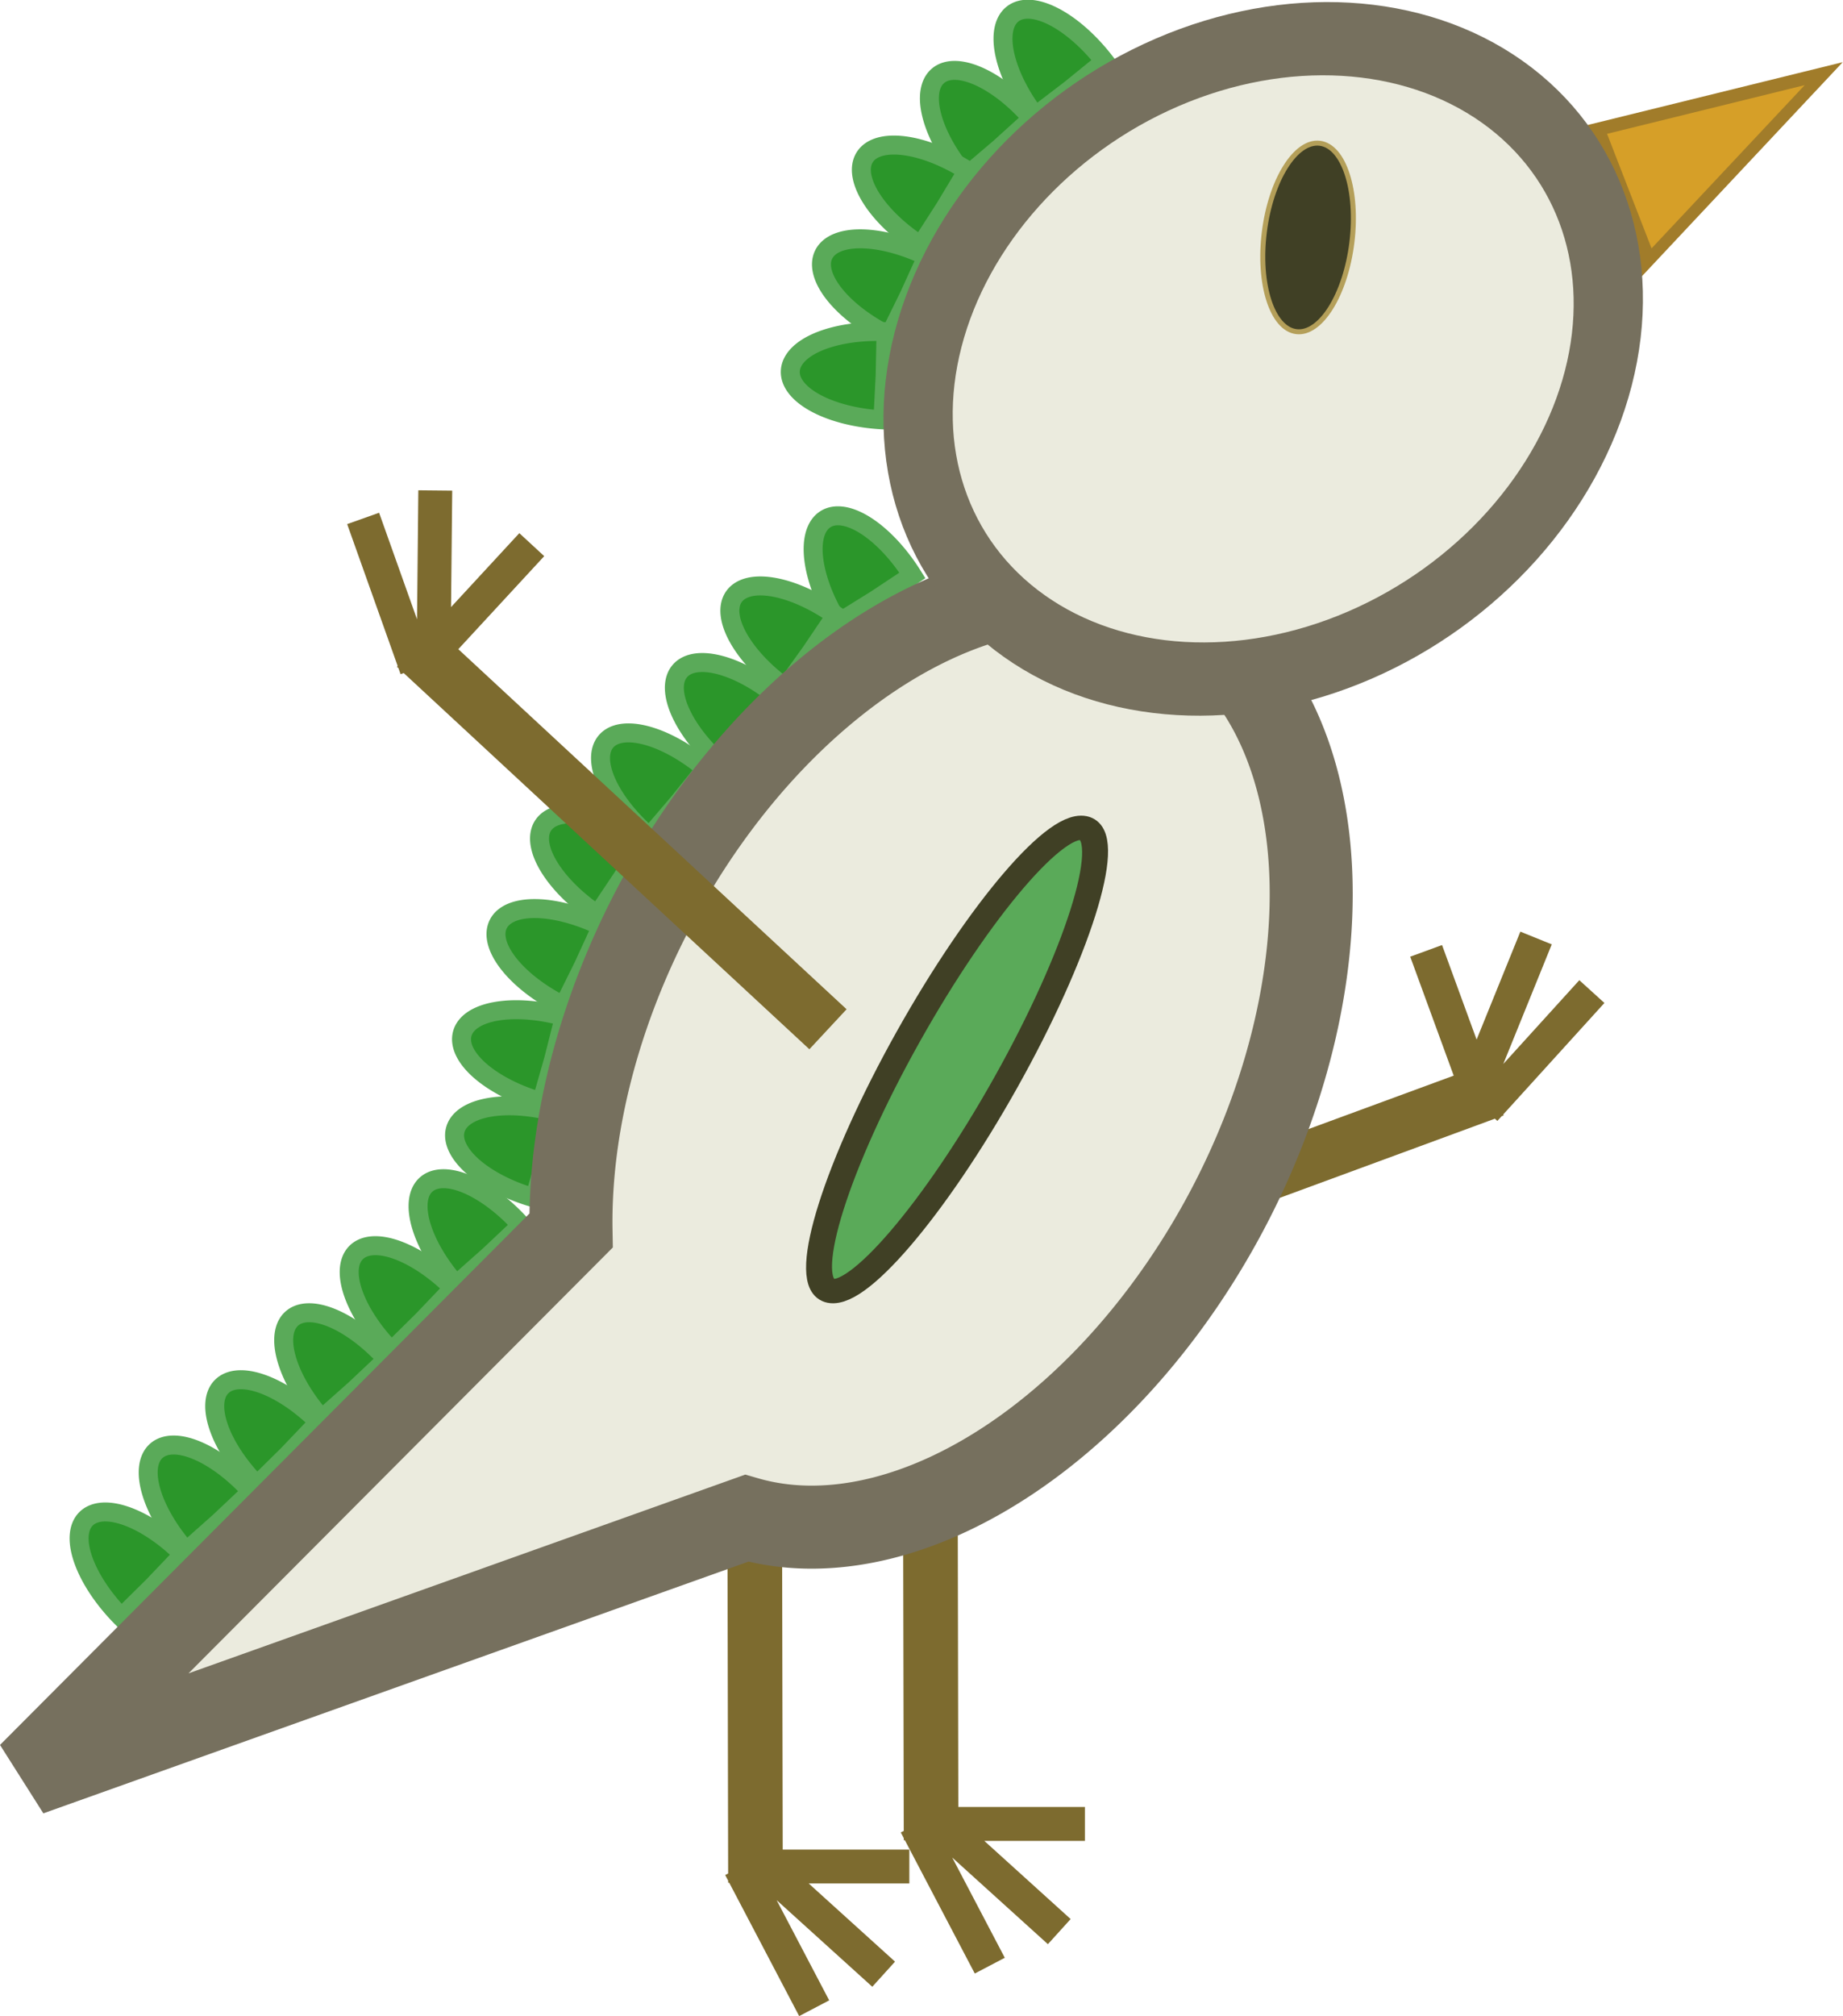 <?xml version="1.0" encoding="UTF-8" standalone="no"?>
<!-- Created with Inkscape (http://www.inkscape.org/) -->

<svg
   xmlns:dc="http://purl.org/dc/elements/1.1/"
   xmlns:cc="http://creativecommons.org/ns#"
   xmlns:rdf="http://www.w3.org/1999/02/22-rdf-syntax-ns#"
   xmlns:svg="http://www.w3.org/2000/svg"
   xmlns="http://www.w3.org/2000/svg"
   xmlns:sodipodi="http://sodipodi.sourceforge.net/DTD/sodipodi-0.dtd"
   xmlns:inkscape="http://www.inkscape.org/namespaces/inkscape"
   width="219.297mm"
   height="239.835mm"
   viewBox="0 0 777.036 849.809"
   id="svg5816"
   version="1.1"
   inkscape:version="0.91 r13725"
   sodipodi:docname=" Chikasaurus.svg">
  <defs
     id="defs5818" />
  <sodipodi:namedview
     id="base"
     pagecolor="#ffffff"
     bordercolor="#666666"
     borderopacity="1.0"
     inkscape:pageopacity="0.0"
     inkscape:pageshadow="2"
     inkscape:zoom="0.7"
     inkscape:cx="347.72631"
     inkscape:cy="396.71096"
     inkscape:document-units="px"
     inkscape:current-layer="layer1"
     showgrid="false"
     fit-margin-top="0"
     fit-margin-left="0"
     fit-margin-right="0"
     fit-margin-bottom="0"
     inkscape:window-width="1863"
     inkscape:window-height="1155"
     inkscape:window-x="0"
     inkscape:window-y="1"
     inkscape:window-maximized="1" />
  <g
     inkscape:label="Layer 1"
     inkscape:groupmode="layer"
     id="layer1"
     transform="translate(20.284,-79.265)">
    <path
       inkscape:connector-curvature="0"
       style="fill:#7d6b2f;fill-opacity:1;stroke:#b09b54;stroke-width:0;stroke-miterlimit:4;stroke-dasharray:none;stroke-opacity:1"
       d="m 383.121,609.738 7.988,21.598 218.881,-80.536 1.04,0.944 1.809,-1.992 0.827,-0.304 -0.16,-0.43 42.653,-46.99 -10.578,-9.601 -32.054,35.312 20.432,-50.412 -13.241,-5.367 -18.442,45.5 -14.573,-39.849 -13.418,4.907 18.335,50.137 -209.5,77.084 z"
       id="rect6151-0-0-9" />
    <path
       inkscape:connector-curvature="0"
       style="fill:#7d6b2f;fill-opacity:1;stroke:#b09b54;stroke-width:0;stroke-miterlimit:4;stroke-dasharray:none;stroke-opacity:1"
       d="m 309.278,635.651 -23.027,0.084 0.461,233.227 -1.244,0.652 1.25,2.383 0.002,0.881 0.459,-0.002 29.482,56.197 12.65,-6.637 -22.154,-42.232 40.328,36.504 9.588,-10.592 -36.398,-32.947 42.43,0 0,-14.287 -53.385,0 -0.441,-223.23 z"
       id="rect6151-0-0-93" />
    <path
       sodipodi:type="star"
       style="fill:#d69f28;fill-opacity:1;stroke:#a17c2a;stroke-width:5;stroke-miterlimit:4;stroke-dasharray:none;stroke-opacity:1"
       id="path6217"
       sodipodi:sides="3"
       sodipodi:cx="97.14286"
       sodipodi:cy="303.79077"
       sodipodi:r1="35.714287"
       sodipodi:r2="17.857143"
       sodipodi:arg1="0.92729522"
       sodipodi:arg2="1.9744928"
       inkscape:flatsided="true"
       inkscape:rounded="0"
       inkscape:randomized="0"
       d="M 118.571,332.362 61.685,308.063 111.172,270.947 Z"
       inkscape:transform-center-x="11.536458"
       inkscape:transform-center-y="-5.4637455"
       transform="matrix(-1.551,1.071,0.542,0.785,677.318,-197.583)" />
    <path
       style="fill:#7d6b2f;fill-opacity:1;stroke:#b09b54;stroke-width:0;stroke-miterlimit:4;stroke-dasharray:none;stroke-opacity:1"
       d="m 383.317,617.703 -23.027,0.084 0.461,233.227 -1.244,0.652 1.25,2.383 0.002,0.881 0.459,-0.002 29.482,56.197 12.65,-6.637 -22.154,-42.232 40.328,36.504 9.588,-10.592 -36.398,-32.947 42.43,0 0,-14.287 -53.385,0 -0.441,-223.23 z"
       id="rect6151-0-0"
       inkscape:connector-curvature="0" />
    <path
       style="fill:#2b962a;fill-opacity:1;stroke:#5aaa59;stroke-width:8;stroke-miterlimit:4;stroke-dasharray:none;stroke-opacity:1"
       id="path6215"
       transform="matrix(-0.795,0.607,-0.607,-0.795,0,0)"
       sodipodi:type="arc"
       sodipodi:cx="-271.57758"
       sodipodi:cy="-354.41296"
       sodipodi:rx="18.591087"
       sodipodi:ry="40.019657"
       sodipodi:start="0"
       sodipodi:end="3.1275373"
       d="m -252.986,-354.413 a 18.591,40.02 0 0 1 -18.46,40.019 18.591,40.02 0 0 1 -18.72,-39.456 l 18.589,-0.562 z" />
    <path
       style="fill:#2b962a;fill-opacity:1;stroke:#5aaa59;stroke-width:8;stroke-miterlimit:4;stroke-dasharray:none;stroke-opacity:1"
       id="path6215-3"
       transform="matrix(-0.761,0.648,-0.648,-0.761,0,0)"
       sodipodi:type="arc"
       sodipodi:cx="-213.64056"
       sodipodi:cy="-368.1041"
       sodipodi:rx="18.591087"
       sodipodi:ry="40.019657"
       sodipodi:start="0"
       sodipodi:end="3.1275373"
       d="m -195.049,-368.104 a 18.591,40.02 0 0 1 -18.46,40.019 18.591,40.02 0 0 1 -18.72,-39.456 l 18.589,-0.562 z" />
    <path
       style="fill:#2b962a;fill-opacity:1;stroke:#5aaa59;stroke-width:8;stroke-miterlimit:4;stroke-dasharray:none;stroke-opacity:1"
       id="path6215-5"
       transform="matrix(-0.541,0.841,-0.841,-0.541,0,0)"
       sodipodi:type="arc"
       sodipodi:cx="-63.960842"
       sodipodi:cy="-408.32852"
       sodipodi:rx="18.591087"
       sodipodi:ry="40.019657"
       sodipodi:start="0"
       sodipodi:end="3.1275373"
       d="m -45.37,-408.329 a 18.591,40.02 0 0 1 -18.46,40.019 18.591,40.02 0 0 1 -18.72,-39.456 l 18.589,-0.562 z" />
    <path
       style="fill:#2b962a;fill-opacity:1;stroke:#5aaa59;stroke-width:8;stroke-miterlimit:4;stroke-dasharray:none;stroke-opacity:1"
       id="path6215-3-8"
       transform="matrix(-0.441,0.897,-0.897,-0.441,0,0)"
       sodipodi:type="arc"
       sodipodi:cx="23.166626"
       sodipodi:cy="-415.94485"
       sodipodi:rx="18.591087"
       sodipodi:ry="40.019657"
       sodipodi:start="0"
       sodipodi:end="3.1275373"
       d="m 41.758,-415.945 a 18.591,40.02 0 0 1 -18.46,40.019 18.591,40.02 0 0 1 -18.72,-39.456 l 18.589,-0.562 z" />
    <path
       style="fill:#2b962a;fill-opacity:1;stroke:#5aaa59;stroke-width:8;stroke-miterlimit:4;stroke-dasharray:none;stroke-opacity:1"
       id="path6215-3-8-8"
       transform="matrix(-0.051,0.999,-0.999,-0.051,0,0)"
       sodipodi:type="arc"
       sodipodi:cx="219.30598"
       sodipodi:cy="-364.45422"
       sodipodi:rx="18.591087"
       sodipodi:ry="40.019657"
       sodipodi:start="0"
       sodipodi:end="3.1275373"
       d="m 237.897,-364.454 a 18.591,40.02 0 0 1 -18.46,40.019 18.591,40.02 0 0 1 -18.72,-39.456 l 18.589,-0.562 z" />
    <path
       style="fill:#2b962a;fill-opacity:1;stroke:#5aaa59;stroke-width:8;stroke-miterlimit:4;stroke-dasharray:none;stroke-opacity:1"
       id="path6215-3-8-8-5-4"
       transform="matrix(-0.85,0.527,-0.527,-0.85,0,0)"
       sodipodi:type="arc"
       sodipodi:cx="-121.52893"
       sodipodi:cy="-466.03543"
       sodipodi:rx="18.591087"
       sodipodi:ry="40.019657"
       sodipodi:start="0"
       sodipodi:end="3.1275373"
       d="m -102.938,-466.035 a 18.591,40.02 0 0 1 -18.46,40.019 18.591,40.02 0 0 1 -18.72,-39.456 l 18.589,-0.562 z" />
    <path
       style="fill:#2b962a;fill-opacity:1;stroke:#5aaa59;stroke-width:8;stroke-miterlimit:4;stroke-dasharray:none;stroke-opacity:1"
       id="path6215-3-8-8-5-0"
       transform="matrix(-0.584,0.812,-0.812,-0.584,0,0)"
       sodipodi:type="arc"
       sodipodi:cx="99.587418"
       sodipodi:cy="-467.81113"
       sodipodi:rx="18.591087"
       sodipodi:ry="40.019657"
       sodipodi:start="0"
       sodipodi:end="3.1275373"
       d="m 118.178,-467.811 a 18.591,40.02 0 0 1 -18.46,40.019 18.591,40.02 0 0 1 -18.72,-39.456 l 18.589,-0.562 z" />
    <path
       style="fill:#2b962a;fill-opacity:1;stroke:#5aaa59;stroke-width:8;stroke-miterlimit:4;stroke-dasharray:none;stroke-opacity:1"
       id="path6215-3-8-8-5-1"
       transform="matrix(-0.65,0.76,-0.76,-0.65,0,0)"
       sodipodi:type="arc"
       sodipodi:cx="102.06905"
       sodipodi:cy="-477.78"
       sodipodi:rx="18.591087"
       sodipodi:ry="40.019657"
       sodipodi:start="0"
       sodipodi:end="3.1275373"
       d="m 120.66,-477.78 a 18.591,40.02 0 0 1 -18.46,40.019 18.591,40.02 0 0 1 -18.72,-39.456 L 102.069,-477.78 Z" />
    <path
       style="fill:#2b962a;fill-opacity:1;stroke:#5aaa59;stroke-width:8;stroke-miterlimit:4;stroke-dasharray:none;stroke-opacity:1"
       id="path6215-3-8-8-5-1-8"
       transform="matrix(-0.65,0.76,-0.76,-0.65,0,0)"
       sodipodi:type="arc"
       sodipodi:cx="144.83968"
       sodipodi:cy="-473.40323"
       sodipodi:rx="18.591087"
       sodipodi:ry="40.019657"
       sodipodi:start="0"
       sodipodi:end="3.1275373"
       d="m 163.431,-473.403 a 18.591,40.02 0 0 1 -18.46,40.019 18.591,40.02 0 0 1 -18.72,-39.456 l 18.589,-0.562 z" />
    <path
       style="fill:#2b962a;fill-opacity:1;stroke:#5aaa59;stroke-width:8;stroke-miterlimit:4;stroke-dasharray:none;stroke-opacity:1"
       id="path6215-3-8-8-5-1-4"
       transform="matrix(-0.556,0.831,-0.831,-0.556,0,0)"
       sodipodi:type="arc"
       sodipodi:cx="238.95926"
       sodipodi:cy="-451.11502"
       sodipodi:rx="18.591087"
       sodipodi:ry="40.019657"
       sodipodi:start="0"
       sodipodi:end="3.1275373"
       d="m 257.55,-451.115 a 18.591,40.02 0 0 1 -18.46,40.019 18.591,40.02 0 0 1 -18.72,-39.456 l 18.589,-0.562 z" />
    <path
       style="fill:#2b962a;fill-opacity:1;stroke:#5aaa59;stroke-width:8;stroke-miterlimit:4;stroke-dasharray:none;stroke-opacity:1"
       id="path6215-3-8-8-5-1-7"
       transform="matrix(-0.444,0.896,-0.896,-0.444,0,0)"
       sodipodi:type="arc"
       sodipodi:cx="335.8215"
       sodipodi:cy="-418.23172"
       sodipodi:rx="18.591087"
       sodipodi:ry="40.019657"
       sodipodi:start="0"
       sodipodi:end="3.1275373"
       d="m 354.413,-418.232 a 18.591,40.02 0 0 1 -18.46,40.019 18.591,40.02 0 0 1 -18.72,-39.456 l 18.589,-0.562 z" />
    <path
       style="fill:#2b962a;fill-opacity:1;stroke:#5aaa59;stroke-width:8;stroke-miterlimit:4;stroke-dasharray:none;stroke-opacity:1"
       id="path6215-3-8-8-5-1-7-1"
       transform="matrix(-0.274,0.962,-0.962,-0.274,0,0)"
       sodipodi:type="arc"
       sodipodi:cx="447.2334"
       sodipodi:cy="-348.9404"
       sodipodi:rx="18.591087"
       sodipodi:ry="40.019657"
       sodipodi:start="0"
       sodipodi:end="3.1275373"
       d="m 465.824,-348.94 a 18.591,40.02 0 0 1 -18.46,40.019 18.591,40.02 0 0 1 -18.72,-39.456 l 18.589,-0.562 z" />
    <path
       style="fill:#2b962a;fill-opacity:1;stroke:#5aaa59;stroke-width:8;stroke-miterlimit:4;stroke-dasharray:none;stroke-opacity:1"
       id="path6215-3-8-8-5-1-7-1-7"
       transform="matrix(-0.274,0.962,-0.962,-0.274,0,0)"
       sodipodi:type="arc"
       sodipodi:cx="486.97733"
       sodipodi:cy="-357.20865"
       sodipodi:rx="18.591087"
       sodipodi:ry="40.019657"
       sodipodi:start="0"
       sodipodi:end="3.1275373"
       d="m 505.568,-357.209 a 18.591,40.02 0 0 1 -18.46,40.019 18.591,40.02 0 0 1 -18.72,-39.456 l 18.589,-0.562 z" />
    <path
       style="fill:#2b962a;fill-opacity:1;stroke:#5aaa59;stroke-width:8;stroke-miterlimit:4;stroke-dasharray:none;stroke-opacity:1"
       id="path6215-2"
       transform="matrix(-0.748,0.664,-0.664,-0.748,0,0)"
       sodipodi:type="arc"
       sodipodi:cx="264.82056"
       sodipodi:cy="-578.39862"
       sodipodi:rx="18.591087"
       sodipodi:ry="40.019657"
       sodipodi:start="0"
       sodipodi:end="3.1275373"
       d="m 283.412,-578.399 a 18.591,40.02 0 0 1 -18.46,40.019 18.591,40.02 0 0 1 -18.72,-39.456 l 18.589,-0.562 z" />
    <path
       style="fill:#2b962a;fill-opacity:1;stroke:#5aaa59;stroke-width:8;stroke-miterlimit:4;stroke-dasharray:none;stroke-opacity:1"
       id="path6215-3-9"
       transform="matrix(-0.712,0.703,-0.703,-0.712,0,0)"
       sodipodi:type="arc"
       sodipodi:cx="333.97693"
       sodipodi:cy="-563.05963"
       sodipodi:rx="18.591087"
       sodipodi:ry="40.019657"
       sodipodi:start="0"
       sodipodi:end="3.1275373"
       d="m 352.568,-563.06 a 18.591,40.02 0 0 1 -18.46,40.019 18.591,40.02 0 0 1 -18.72,-39.456 l 18.589,-0.562 z" />
    <path
       style="fill:#2b962a;fill-opacity:1;stroke:#5aaa59;stroke-width:8;stroke-miterlimit:4;stroke-dasharray:none;stroke-opacity:1"
       id="path6215-2-0"
       transform="matrix(-0.748,0.664,-0.664,-0.748,0,0)"
       sodipodi:type="arc"
       sodipodi:cx="344.68185"
       sodipodi:cy="-583.04773"
       sodipodi:rx="18.591087"
       sodipodi:ry="40.019657"
       sodipodi:start="0"
       sodipodi:end="3.1275373"
       d="m 363.273,-583.048 a 18.591,40.02 0 0 1 -18.46,40.019 18.591,40.02 0 0 1 -18.72,-39.456 l 18.589,-0.562 z" />
    <path
       style="fill:#2b962a;fill-opacity:1;stroke:#5aaa59;stroke-width:8;stroke-miterlimit:4;stroke-dasharray:none;stroke-opacity:1"
       id="path6215-3-9-5"
       transform="matrix(-0.712,0.703,-0.703,-0.712,0,0)"
       sodipodi:type="arc"
       sodipodi:cx="413.9726"
       sodipodi:cy="-563.42767"
       sodipodi:rx="18.591087"
       sodipodi:ry="40.019657"
       sodipodi:start="0"
       sodipodi:end="3.1275373"
       d="m 432.564,-563.428 a 18.591,40.02 0 0 1 -18.46,40.019 18.591,40.02 0 0 1 -18.72,-39.456 l 18.589,-0.562 z" />
    <path
       style="fill:#2b962a;fill-opacity:1;stroke:#5aaa59;stroke-width:8;stroke-miterlimit:4;stroke-dasharray:none;stroke-opacity:1"
       id="path6215-2-3"
       transform="matrix(-0.748,0.664,-0.664,-0.748,0,0)"
       sodipodi:type="arc"
       sodipodi:cx="424.40128"
       sodipodi:cy="-586.81628"
       sodipodi:rx="18.591087"
       sodipodi:ry="40.019657"
       sodipodi:start="0"
       sodipodi:end="3.1275373"
       d="m 442.992,-586.816 a 18.591,40.02 0 0 1 -18.46,40.019 18.591,40.02 0 0 1 -18.72,-39.456 l 18.589,-0.562 z" />
    <path
       style="fill:#2b962a;fill-opacity:1;stroke:#5aaa59;stroke-width:8;stroke-miterlimit:4;stroke-dasharray:none;stroke-opacity:1"
       id="path6215-3-9-0"
       transform="matrix(-0.712,0.703,-0.703,-0.712,0,0)"
       sodipodi:type="arc"
       sodipodi:cx="493.77945"
       sodipodi:cy="-562.92413"
       sodipodi:rx="18.591087"
       sodipodi:ry="40.019657"
       sodipodi:start="0"
       sodipodi:end="3.1275373"
       d="m 512.371,-562.924 a 18.591,40.02 0 0 1 -18.46,40.019 18.591,40.02 0 0 1 -18.72,-39.456 l 18.589,-0.562 z" />
    <path
       style="fill:#ebebde;fill-opacity:1;stroke:#76705e;stroke-width:35;stroke-miterlimit:4;stroke-dasharray:none;stroke-opacity:1"
       d="M 431.404,327.403 A 136.664,211.721 27.817 0 0 300.092,397.348 136.664,211.721 27.817 0 0 220.473,597.979 L -7.889,827.13 294.514,719.2 A 136.664,211.721 27.817 0 0 452.766,653.089 136.664,211.721 27.817 0 0 512.605,374.286 136.664,211.721 27.817 0 0 431.404,327.403 Z"
       id="path4692-5"
       inkscape:connector-curvature="0" />
    <ellipse
       style="fill:#5aaa59;fill-opacity:1;stroke:#404025;stroke-width:10.615;stroke-miterlimit:1;stroke-dasharray:none;stroke-opacity:1"
       id="path4284-1-1"
       cx="-593.012"
       cy="315.008"
       rx="22.73"
       ry="111.273"
       transform="matrix(-0.906,-0.423,-0.489,0.873,0,0)" />
    <g
       id="g6673">
      <ellipse
         transform="matrix(0.318,0.948,0.918,-0.396,0,0)"
         ry="152.232"
         rx="127.381"
         cy="413.925"
         cx="416.086"
         id="path4692"
         style="fill:#ebebde;fill-opacity:1;stroke:#76705e;stroke-width:30.052;stroke-miterlimit:4;stroke-dasharray:none;stroke-opacity:1" />
      <ellipse
         transform="matrix(-0.992,-0.124,-0.124,0.992,0,0)"
         ry="40.02"
         rx="18.591"
         cy="112.111"
         cx="-549.523"
         id="path6215-7"
         style="fill:#404025;fill-opacity:1;stroke:#b49f59;stroke-width:2.104;stroke-miterlimit:4;stroke-dasharray:none;stroke-opacity:1" />
    </g>
    <path
       inkscape:connector-curvature="0"
       style="fill:#7d6b2f;fill-opacity:1;stroke:#b09b54;stroke-width:0;stroke-miterlimit:4;stroke-dasharray:none;stroke-opacity:1"
       d="m 336.646,504.678 -15.684,16.86 -171.029,-158.569 -1.323,0.471 -0.902,-2.535 -0.646,-0.599 0.313,-0.336 -21.284,-59.786 13.458,-4.791 15.996,44.928 0.542,-54.393 14.286,0.142 -0.489,49.093 28.786,-31.171 10.496,9.693 -36.218,39.219 163.698,151.772 z"
       id="rect6151-0-0-9-2" />
  </g>
</svg>
